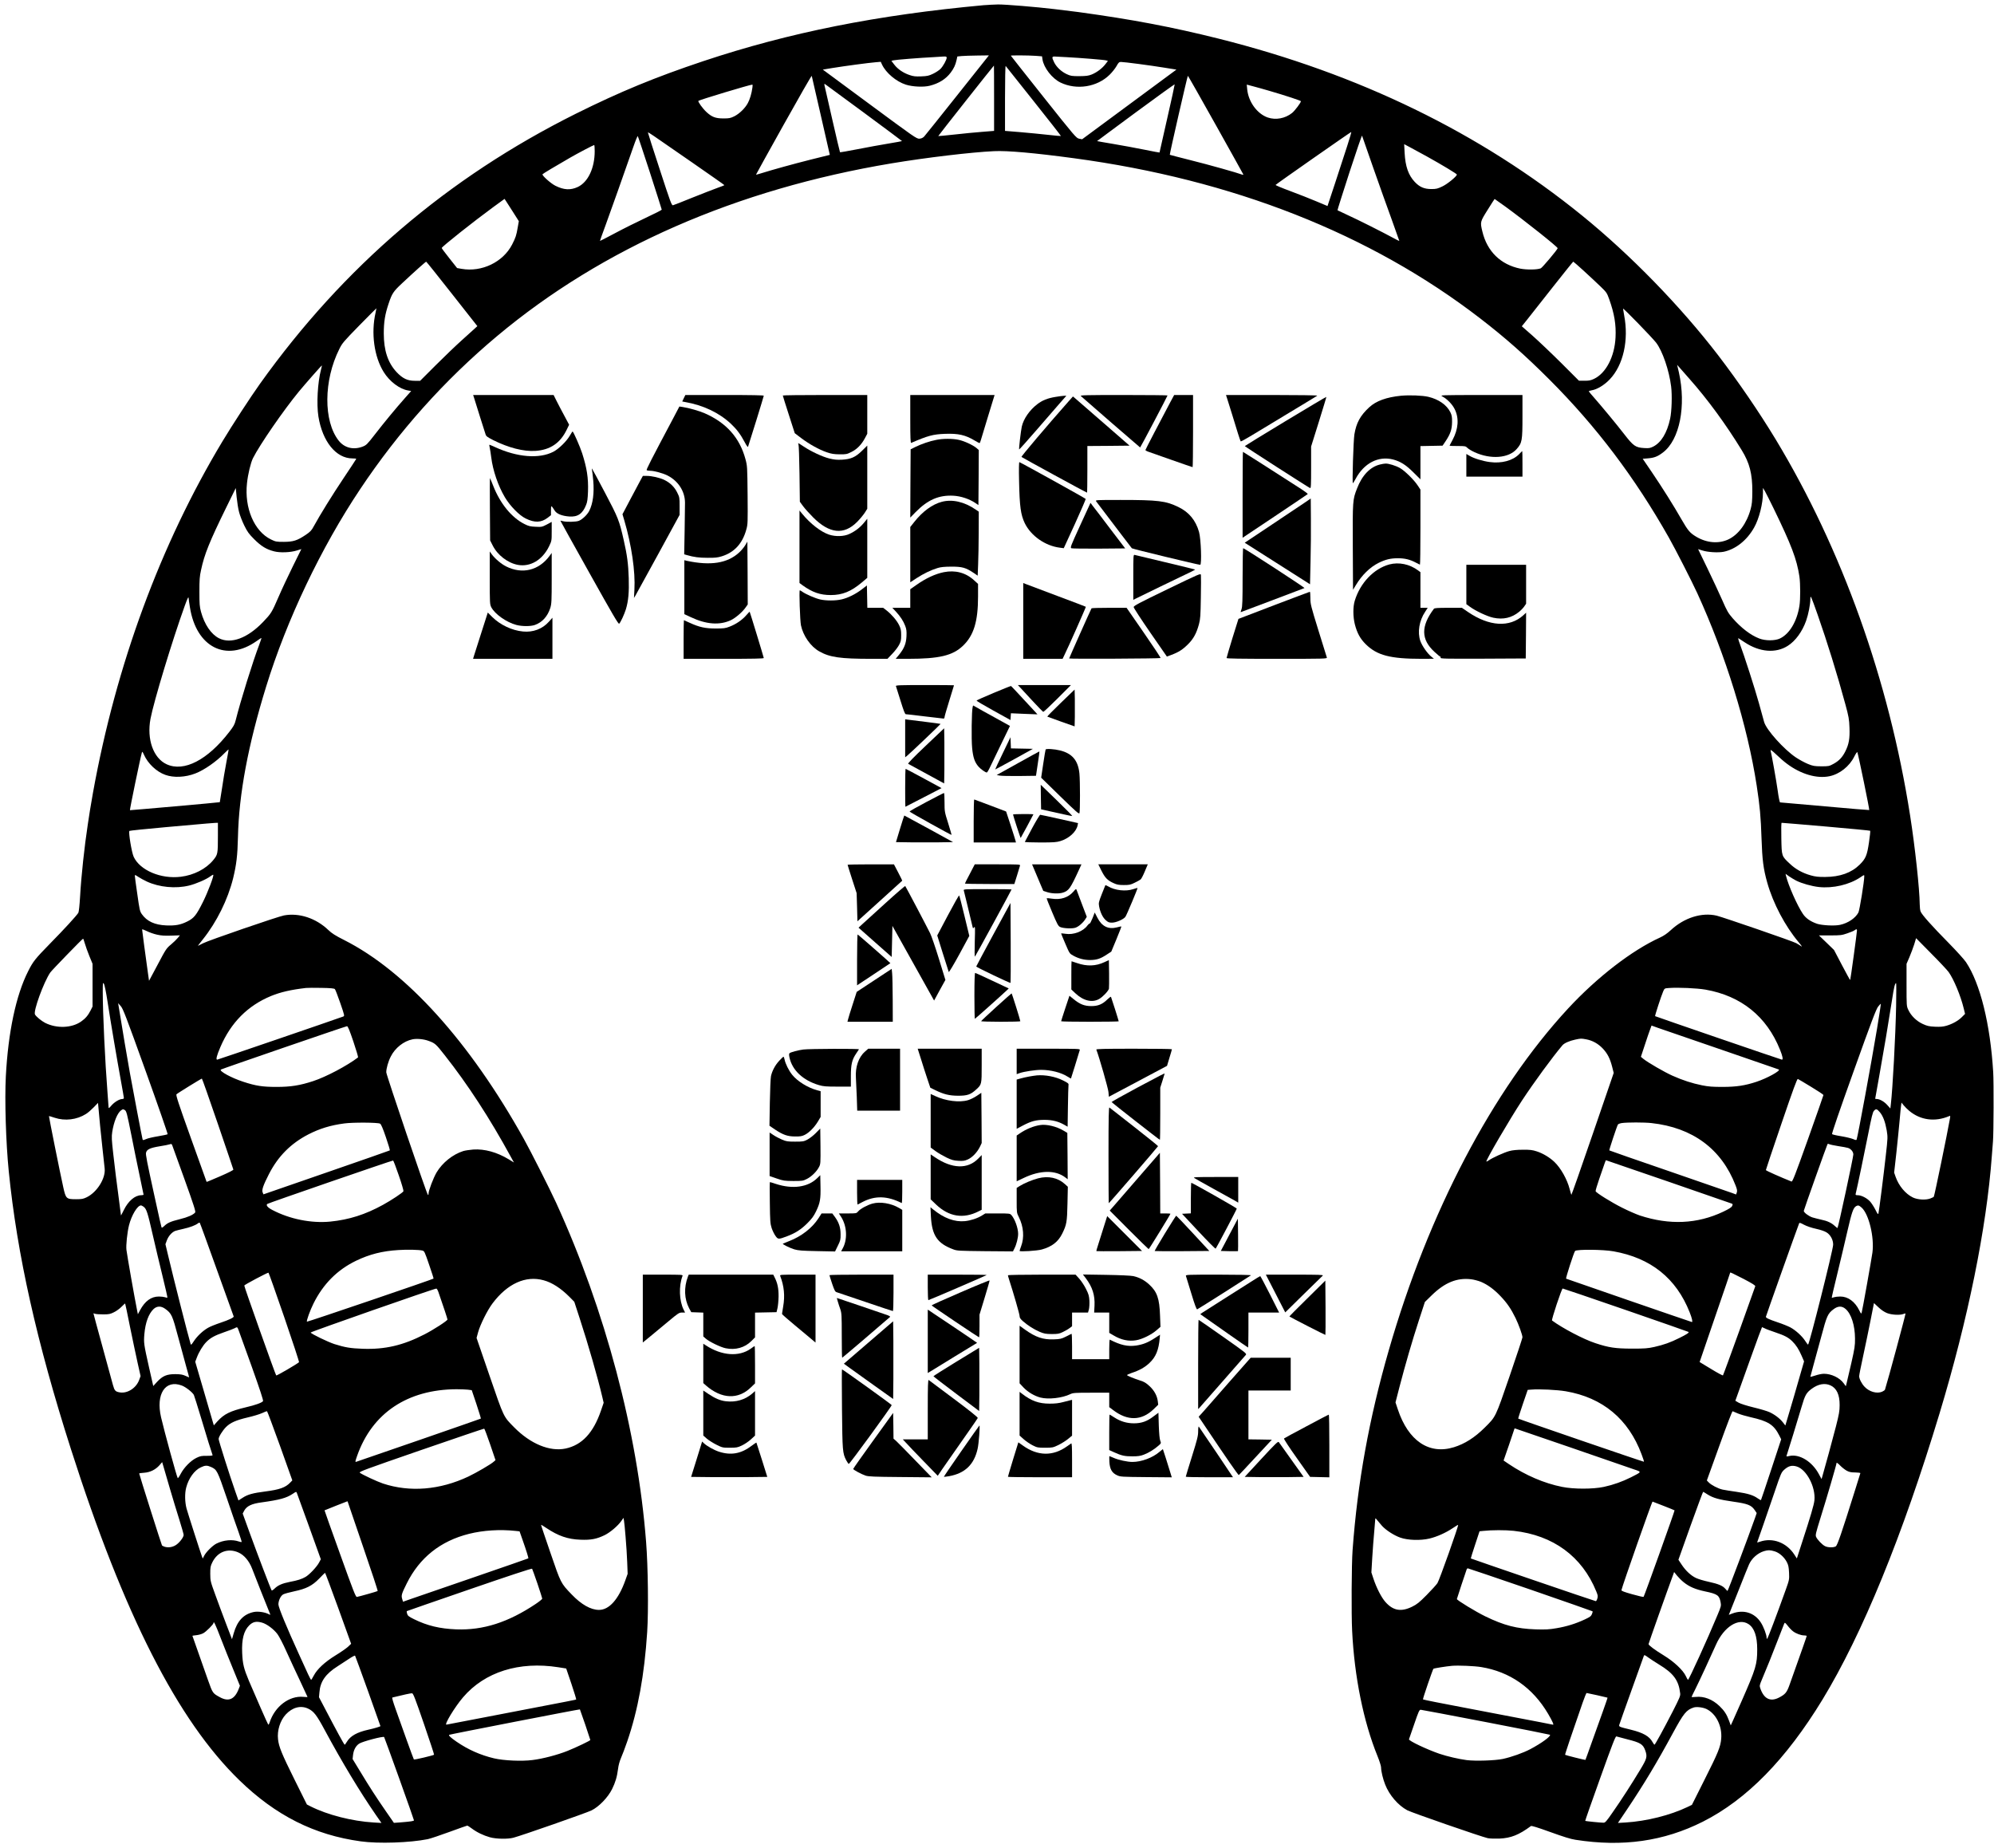 <?xml version="1.0" standalone="no"?>
<!DOCTYPE svg PUBLIC "-//W3C//DTD SVG 20010904//EN"
 "http://www.w3.org/TR/2001/REC-SVG-20010904/DTD/svg10.dtd">
<svg version="1.0" xmlns="http://www.w3.org/2000/svg"
 width="2736pt" height="2536pt" viewBox="0 0 2736 2536"
 preserveAspectRatio="xMidYMid meet">
<g transform="translate(0,2536) scale(0.1,-0.1)"
fill="#000000" stroke="none">
<path d="M13500 25289 c-1463 -134 -2671 -375 -3850 -768 -661 -221 -1141
-419 -1750 -722 -1755 -876 -3186 -2099 -4332 -3704 -132 -185 -382 -569 -515
-790 -852 -1417 -1460 -3067 -1777 -4821 -14 -76 -32 -184 -41 -239 -8 -55
-22 -143 -30 -195 -47 -308 -90 -707 -106 -990 -7 -122 -17 -213 -24 -225 -24
-39 -192 -223 -386 -420 -210 -215 -235 -247 -303 -382 -167 -330 -274 -836
-306 -1443 -17 -324 1 -909 40 -1300 114 -1139 384 -2347 852 -3810 726 -2272
1465 -3725 2312 -4547 499 -485 1030 -752 1666 -839 244 -34 674 -19 919 30
37 8 171 53 299 100 129 47 238 86 243 86 6 0 33 -18 62 -39 70 -53 160 -96
249 -121 86 -24 246 -27 323 -6 115 30 1006 342 1070 374 103 50 226 178 283
292 46 94 68 166 83 282 5 46 22 105 39 144 17 37 55 139 86 228 148 431 236
915 274 1501 19 299 12 895 -15 1240 -117 1508 -560 3177 -1236 4655 -81 177
-347 704 -440 870 -745 1337 -1617 2302 -2468 2732 -121 61 -168 91 -216 137
-169 162 -401 239 -609 200 -82 -15 -1036 -343 -1110 -382 -34 -18 -65 -33
-69 -35 -4 -2 25 38 66 88 191 239 343 546 416 840 45 186 60 310 66 565 13
589 139 1262 387 2065 282 915 753 1905 1291 2710 530 794 1156 1494 1877
2098 1446 1211 3283 2015 5415 2371 469 78 1094 153 1405 167 181 9 553 -24
1095 -97 2179 -293 4064 -1035 5570 -2194 348 -268 621 -509 956 -844 646
-647 1170 -1341 1637 -2166 89 -157 317 -603 391 -765 389 -849 689 -1819 815
-2640 43 -279 57 -434 66 -720 10 -299 25 -420 79 -612 81 -286 245 -596 431
-817 42 -50 53 -68 34 -54 -16 11 -46 30 -68 42 -45 26 -1002 355 -1091 377
-205 48 -446 -28 -630 -199 -50 -46 -97 -78 -147 -101 -387 -176 -864 -545
-1261 -973 -1037 -1121 -1917 -2798 -2462 -4693 -270 -937 -428 -1812 -496
-2740 -14 -188 -18 -878 -6 -1110 31 -628 156 -1245 348 -1716 27 -67 49 -136
49 -155 0 -52 26 -160 56 -235 57 -146 178 -286 303 -353 62 -33 1017 -364
1104 -383 28 -6 100 -8 161 -6 159 7 268 51 432 172 8 7 94 -20 266 -82 177
-64 281 -97 344 -106 649 -102 1214 -21 1749 248 602 304 1141 854 1642 1676
547 899 1097 2244 1607 3930 389 1288 643 2535 716 3525 6 83 13 175 16 205 9
106 12 807 3 950 -40 658 -178 1216 -373 1508 -25 37 -130 153 -233 258 -233
236 -374 394 -390 437 -7 17 -12 61 -12 97 -2 211 -64 787 -132 1220 -290
1853 -934 3654 -1845 5162 -227 375 -512 792 -790 1155 -519 675 -1199 1374
-1864 1914 -1401 1137 -3063 1946 -4989 2429 -644 161 -1182 263 -1926 365
-34 4 -139 17 -325 40 -249 30 -676 65 -775 64 -55 -1 -143 -6 -195 -10z
m-362 -1231 c-237 -299 -443 -555 -457 -571 -19 -19 -38 -28 -66 -30 -38 -2
-68 19 -682 473 l-643 475 133 22 c172 28 503 72 592 79 l70 6 18 -39 c53
-113 194 -232 325 -274 93 -30 247 -37 331 -15 125 32 219 91 286 180 44 59
64 102 80 171 l11 50 60 6 c32 3 130 6 216 7 l157 2 -431 -542z m1070 536 l90
-7 6 -42 c18 -115 132 -262 248 -318 221 -106 501 -62 673 107 34 33 77 87 95
119 27 49 36 57 61 57 43 0 402 -47 592 -78 l169 -27 -647 -478 -647 -478 -41
8 c-39 8 -55 26 -489 572 -246 310 -448 565 -448 567 0 6 239 5 338 -2z
m-1218 -24 c0 -30 -49 -118 -85 -155 -21 -21 -68 -51 -104 -68 -56 -27 -80
-32 -161 -35 -78 -3 -106 0 -159 18 -87 29 -164 82 -211 144 l-39 51 27 7 c31
8 367 35 552 44 69 4 126 7 127 8 1 0 13 1 27 1 17 0 26 -6 26 -15z m1640 6
c192 -10 524 -37 549 -45 l23 -7 -34 -44 c-44 -58 -119 -114 -188 -142 -45
-18 -76 -22 -170 -23 -104 0 -120 3 -172 27 -74 34 -141 97 -173 161 -35 72
-34 84 13 81 20 -1 89 -5 152 -8z m-990 -564 l0 -448 -162 -13 c-90 -7 -262
-23 -382 -37 -121 -13 -221 -23 -222 -21 -3 2 758 965 764 967 1 0 2 -202 2
-448z m544 -41 c207 -260 375 -475 373 -477 -2 -2 -82 5 -178 16 -96 11 -267
27 -381 37 l-208 17 0 450 c0 260 4 446 9 441 5 -6 178 -223 385 -484z m-2920
-201 l122 -535 -266 -66 c-241 -61 -510 -135 -680 -188 -35 -11 -65 -19 -67
-18 -1 2 170 310 380 686 210 376 383 678 385 670 2 -8 58 -255 126 -549z
m5416 -121 c206 -369 377 -675 379 -681 2 -7 -3 -9 -15 -4 -65 25 -462 137
-704 197 -157 40 -287 73 -289 75 -5 5 242 1084 248 1084 3 0 175 -302 381
-671z m-4821 161 c286 -211 519 -385 518 -386 -2 -2 -86 -17 -187 -34 -102
-17 -292 -51 -422 -77 -131 -26 -240 -44 -242 -42 -3 3 -50 205 -106 449 -56
245 -104 456 -107 469 -5 19 -3 22 10 15 8 -5 249 -182 536 -394z m4156 -78
c-58 -254 -105 -463 -105 -465 0 -2 -93 16 -207 39 -115 23 -307 59 -428 79
-121 20 -221 38 -222 39 0 0 238 178 530 393 293 216 533 389 535 385 1 -5
-45 -216 -103 -470z m-5691 426 c-11 -82 -35 -161 -62 -211 -38 -72 -117 -148
-187 -183 -53 -26 -71 -29 -150 -29 -108 0 -159 20 -234 90 -51 48 -118 141
-108 151 13 13 701 221 740 223 4 1 5 -18 1 -41z m7091 -44 c230 -67 435 -135
435 -143 0 -20 -82 -129 -121 -161 -95 -76 -224 -100 -335 -62 -145 51 -265
216 -281 388 l-6 63 94 -25 c52 -13 148 -41 214 -60z m-7917 -984 c242 -168
441 -307 441 -310 1 -3 -43 -20 -97 -39 -53 -19 -207 -79 -342 -133 -135 -55
-254 -102 -265 -104 -19 -5 -33 33 -183 493 -90 274 -163 502 -162 506 0 4 37
-18 83 -50 46 -32 282 -195 525 -363z m8986 223 c-35 -109 -110 -338 -166
-509 l-103 -311 -150 63 c-82 35 -243 98 -358 141 -114 42 -206 81 -205 85 3
9 1028 725 1039 727 4 1 -22 -88 -57 -196z m356 -288 c81 -231 195 -551 254
-712 58 -161 106 -295 106 -298 0 -3 -42 17 -92 45 -136 74 -473 244 -623 312
-71 33 -131 61 -133 63 -2 2 72 236 164 520 93 284 170 511 173 503 2 -7 70
-202 151 -433z m-9921 -76 c88 -273 161 -501 161 -506 0 -5 -98 -55 -218 -111
-119 -56 -310 -151 -422 -211 -113 -60 -206 -108 -207 -107 -2 1 33 101 78
221 72 197 241 674 380 1072 29 84 56 149 60 145 4 -4 79 -230 168 -503z
m10660 224 c207 -115 411 -238 411 -248 0 -24 -129 -130 -199 -163 -64 -31
-84 -36 -150 -36 -99 0 -162 27 -229 98 -87 93 -129 211 -139 400 l-6 118 99
-53 c54 -29 150 -81 213 -116z m-11419 72 c0 -232 -92 -425 -233 -491 -100
-46 -190 -41 -306 17 -63 31 -187 142 -177 158 5 8 176 111 385 231 95 55 314
170 324 170 4 0 7 -38 7 -85z m-1117 -840 l76 -120 -15 -85 c-19 -111 -28
-139 -77 -235 -125 -242 -416 -382 -693 -334 l-62 11 -106 134 c-58 73 -106
137 -105 141 1 18 444 369 708 562 l154 112 22 -33 c12 -18 56 -87 98 -153z
m13613 80 c255 -186 722 -556 717 -571 -7 -25 -212 -268 -232 -276 -52 -20
-193 -21 -281 -4 -269 55 -455 236 -520 509 -32 132 -31 133 73 299 50 81 93
147 95 148 1 0 68 -47 148 -105z m-14454 -1198 l348 -442 -38 -35 c-21 -19
-101 -91 -177 -160 -77 -69 -237 -222 -355 -340 l-215 -215 -75 0 c-100 0
-166 32 -249 120 -119 128 -175 297 -175 530 0 158 17 263 66 408 47 141 64
167 186 281 174 163 323 296 330 295 4 0 163 -199 354 -442z m15532 314 c77
-71 180 -166 227 -212 83 -80 88 -88 119 -174 71 -199 96 -349 87 -525 -13
-264 -131 -491 -296 -569 -45 -21 -70 -26 -131 -25 l-75 0 -245 245 c-135 134
-312 302 -392 373 l-147 129 73 91 c39 50 197 250 350 444 152 193 280 352
283 352 3 0 69 -58 147 -129z m-16580 -568 c-65 -281 -21 -607 111 -818 81
-130 217 -233 335 -253 l42 -7 -84 -95 c-127 -143 -288 -338 -414 -501 -107
-138 -117 -147 -170 -168 -125 -47 -247 -17 -326 82 -212 268 -208 828 8 1258
39 80 60 104 274 323 128 130 233 236 235 236 1 0 -4 -26 -11 -57z m17570
-415 c87 -113 179 -381 206 -602 15 -119 8 -342 -14 -442 -42 -194 -122 -325
-230 -381 -44 -22 -59 -25 -125 -21 -120 7 -149 28 -276 192 -110 142 -300
371 -418 506 -37 41 -67 78 -67 81 0 4 17 9 38 13 76 12 175 72 250 151 186
195 263 539 197 880 -8 44 -15 85 -15 90 1 14 400 -397 454 -467z m-18319
-368 c-47 -178 -63 -474 -36 -645 56 -345 243 -575 467 -575 31 0 54 -3 52 -7
-1 -5 -80 -123 -173 -263 -158 -236 -321 -500 -410 -662 -31 -58 -48 -75 -110
-117 -118 -79 -170 -95 -300 -96 -104 0 -113 2 -177 33 -230 112 -366 432
-329 771 13 125 51 281 82 344 93 185 420 659 630 914 85 103 312 361 316 359
1 -1 -4 -26 -12 -56z m18777 -129 c246 -277 500 -624 716 -977 109 -177 147
-327 146 -569 -1 -132 -5 -174 -23 -240 -53 -196 -168 -352 -307 -417 -133
-62 -296 -48 -439 37 -87 52 -114 84 -201 235 -109 191 -262 435 -408 650
l-126 185 73 6 c85 7 132 25 204 80 230 173 322 639 219 1101 l-24 102 32 -36
c17 -19 79 -90 138 -157z m-19902 -1826 c11 -44 43 -127 71 -184 44 -89 63
-116 137 -190 95 -95 166 -139 272 -166 82 -22 228 -16 315 12 l60 19 -116
-235 c-64 -130 -154 -321 -199 -426 -90 -208 -100 -224 -209 -338 -214 -224
-441 -308 -606 -225 -108 55 -199 188 -247 363 -19 70 -22 105 -22 275 0 165
3 211 23 300 45 213 116 389 344 854 l132 269 12 -124 c7 -68 21 -160 33 -204z
m21056 49 c244 -502 318 -696 354 -934 14 -97 15 -315 0 -405 -34 -212 -135
-382 -265 -445 -68 -34 -202 -34 -286 -1 -118 45 -247 144 -364 277 -63 73
-78 99 -144 250 -41 93 -132 288 -202 433 -71 145 -129 265 -129 266 0 1 26
-7 58 -18 71 -24 218 -33 293 -18 166 35 319 157 418 333 68 120 121 330 121
478 l0 65 27 -45 c14 -25 68 -131 119 -236z m-21730 -1357 c87 -549 498 -757
914 -464 35 25 66 45 67 43 2 -2 -12 -43 -30 -92 -88 -230 -259 -780 -323
-1037 -14 -57 -29 -84 -88 -160 -297 -385 -621 -553 -859 -444 -183 84 -275
343 -222 624 46 242 299 1076 471 1553 37 102 50 127 52 105 1 -17 9 -74 18
-128z m22334 -101 c129 -368 269 -817 381 -1231 46 -170 52 -204 56 -320 6
-150 -8 -228 -57 -325 -41 -82 -87 -130 -162 -171 -61 -33 -67 -34 -168 -34
-93 1 -114 4 -182 32 -42 17 -117 57 -165 89 -165 110 -407 380 -437 487 -8
29 -40 144 -71 257 -54 195 -202 656 -265 823 -16 42 -23 74 -17 70 7 -5 46
-30 87 -57 204 -135 425 -153 590 -48 106 67 199 195 252 344 31 88 58 224 58
297 1 64 6 52 100 -213z m-422 -2045 c190 -143 410 -208 584 -172 140 29 274
135 341 270 20 40 39 67 42 60 17 -49 169 -788 163 -794 -2 -2 -275 21 -608
51 -333 29 -610 54 -615 54 -6 0 -21 72 -33 163 -19 136 -81 482 -98 552 -3
13 25 -8 76 -56 44 -43 111 -101 148 -128z m-21413 14 c-19 -99 -46 -261 -60
-360 -15 -99 -28 -181 -29 -182 -3 -4 -1230 -112 -1233 -110 -5 6 144 727 164
792 5 16 10 10 28 -30 54 -122 172 -234 293 -277 115 -42 275 -34 412 19 124
48 287 162 399 277 30 30 56 54 57 53 2 -2 -12 -84 -31 -182z m-115 -1004 c0
-248 -2 -257 -65 -334 -99 -120 -265 -205 -442 -227 -274 -35 -563 88 -649
274 -28 62 -74 341 -58 355 5 4 227 27 494 51 267 23 521 46 565 50 44 4 97 8
118 9 l37 1 0 -179z m22065 128 c330 -29 603 -55 606 -58 4 -3 -4 -74 -16
-157 -26 -180 -45 -226 -129 -309 -113 -111 -269 -167 -471 -168 -96 -1 -136
4 -200 22 -111 31 -209 85 -287 160 -113 106 -111 100 -116 348 -3 119 -1 213
4 213 5 1 279 -23 609 -51z m-410 -742 c81 -40 209 -76 311 -88 195 -21 419
31 572 134 52 35 52 36 52 12 0 -69 -64 -463 -80 -495 -40 -77 -141 -146 -251
-170 -75 -17 -248 -8 -318 15 -89 31 -153 75 -193 135 -78 115 -199 389 -232
523 l-6 27 47 -34 c27 -18 71 -45 98 -59z m-22630 -13 c171 -79 395 -100 579
-55 95 23 238 85 293 127 19 14 37 24 39 21 12 -12 -72 -234 -141 -373 -91
-182 -123 -222 -215 -268 -93 -46 -161 -59 -289 -54 -159 7 -265 56 -335 155
-27 38 -32 61 -62 275 -19 128 -34 241 -34 251 0 15 7 13 46 -14 25 -17 79
-46 119 -65z m141 -729 c56 -13 107 -16 194 -13 l119 4 -29 -35 c-16 -20 -58
-61 -94 -91 -63 -52 -71 -65 -183 -277 l-118 -221 -17 121 c-31 219 -78 573
-78 583 0 6 29 -4 65 -22 35 -18 99 -40 141 -49z m23324 58 c0 -28 -89 -676
-93 -680 -3 -2 -53 90 -113 204 l-109 208 -103 100 -104 100 154 0 c141 0 159
2 234 28 45 15 90 34 100 42 25 19 34 19 34 -2z m1257 -570 c72 -101 166 -327
208 -501 l18 -74 -43 -43 c-50 -51 -131 -96 -214 -120 -45 -13 -84 -16 -156
-13 -82 4 -107 10 -168 38 -85 39 -160 112 -197 192 -25 52 -25 56 -25 343 l0
290 39 90 c21 50 51 129 66 176 l26 86 206 -209 c114 -114 221 -229 240 -255z
m-25573 392 c10 -36 38 -114 62 -173 l44 -107 0 -293 0 -293 -26 -52 c-35 -69
-71 -112 -130 -153 -128 -91 -336 -99 -495 -19 -52 27 -123 86 -139 115 -25
47 119 441 209 575 21 31 442 465 451 465 3 0 14 -29 24 -65z m312 -802 c43
-280 130 -793 184 -1088 22 -121 40 -225 40 -232 0 -7 -10 -13 -22 -13 -39 0
-107 -41 -148 -88 -31 -37 -40 -43 -40 -27 0 11 -7 103 -15 205 -33 417 -65
1091 -65 1380 0 124 1 133 15 112 10 -13 30 -112 51 -249z m24541 -60 c-8
-406 -47 -1133 -73 -1351 l-6 -52 -41 46 c-42 48 -104 83 -144 84 -13 0 -23 2
-23 5 0 3 25 141 55 308 61 339 129 744 175 1041 28 184 41 236 57 236 3 0 3
-143 0 -317z m-21422 235 c7 -7 40 -93 74 -191 61 -177 61 -178 38 -186 -134
-49 -1717 -591 -1727 -591 -20 0 -7 54 44 173 144 336 376 569 696 701 130 53
272 86 480 110 19 2 113 3 209 1 129 -2 177 -7 186 -17z m18806 -7 c490 -86
840 -368 1023 -825 36 -89 45 -136 26 -136 -11 0 -1732 591 -1740 597 -5 4 83
276 111 340 18 41 19 42 76 46 128 10 389 -2 504 -22z m-21401 -1121 c169
-470 304 -859 300 -863 -4 -4 -63 -17 -130 -28 -68 -11 -143 -28 -166 -39 -40
-17 -44 -17 -48 -2 -8 27 -131 674 -175 917 -31 172 -108 625 -155 920 l-5 30
36 -40 c31 -35 71 -138 343 -895z m23755 584 c-79 -475 -262 -1469 -280 -1521
-3 -9 -16 -7 -47 7 -24 10 -96 28 -162 39 -65 10 -123 24 -128 29 -6 6 98 311
295 860 244 682 311 859 338 891 18 23 34 39 36 37 2 -2 -21 -156 -52 -342z
m-2130 -289 c429 -148 781 -269 783 -270 25 -18 -165 -122 -308 -169 -158 -52
-272 -69 -460 -70 -142 0 -196 4 -286 22 -135 27 -265 69 -406 132 -110 49
-336 180 -398 230 l-35 29 54 163 c29 90 62 186 73 214 l19 52 92 -33 c51 -18
443 -153 872 -300z m-18776 113 c39 -116 68 -214 64 -217 -152 -116 -441 -268
-615 -325 -183 -60 -309 -80 -503 -80 -192 0 -284 14 -455 70 -163 53 -333
145 -310 168 9 8 1714 595 1731 595 12 1 34 -52 88 -211z m1025 12 c94 -33
105 -42 225 -195 317 -401 621 -868 910 -1398 l43 -78 -74 45 c-159 96 -328
143 -483 133 -49 -4 -112 -13 -138 -21 -145 -46 -286 -159 -367 -294 -44 -76
-110 -248 -110 -291 0 -16 -4 -21 -9 -15 -19 18 -571 1646 -571 1681 0 52 27
148 62 216 59 118 178 212 298 236 57 12 149 4 214 -19z m15891 19 c85 -16
162 -58 226 -125 66 -70 101 -139 130 -253 l21 -83 -288 -839 c-158 -461 -290
-836 -293 -834 -2 3 -13 38 -23 78 -34 133 -121 289 -210 374 -64 61 -157 117
-240 144 -61 20 -92 24 -193 23 -81 0 -141 -6 -185 -18 -71 -19 -232 -92 -281
-127 -16 -11 -32 -19 -34 -17 -12 12 313 569 489 838 164 249 414 591 555 758
25 29 95 60 174 77 79 17 82 17 152 4z m-18777 -1156 c116 -340 213 -624 214
-631 2 -8 -66 -42 -181 -92 -102 -44 -185 -79 -186 -77 -1 1 -97 269 -214 596
-176 491 -210 596 -199 606 16 16 339 215 348 215 4 0 102 -278 218 -617z
m21863 504 c93 -56 168 -106 169 -112 0 -5 -95 -276 -211 -602 -182 -510 -214
-591 -228 -585 -143 57 -351 149 -351 157 0 6 95 290 212 632 164 481 216 622
227 618 8 -3 90 -52 182 -108z m-23477 -537 c9 -88 52 -499 62 -582 16 -134
-103 -326 -246 -396 -48 -23 -67 -27 -147 -27 -133 0 -140 7 -175 166 -43 191
-199 971 -196 974 2 2 37 -8 78 -22 141 -47 304 -28 430 52 25 15 72 56 105
90 l60 62 11 -121 c6 -67 15 -155 18 -196z m24824 207 c154 -128 353 -154 546
-72 17 8 18 5 12 -31 -36 -206 -212 -1060 -222 -1075 -2 -4 -24 -15 -48 -24
-63 -24 -175 -17 -239 14 -101 49 -194 160 -237 284 l-20 57 30 267 c16 148
36 349 45 448 8 99 18 195 21 213 l5 33 30 -38 c17 -21 52 -55 77 -76z
m-24488 13 c25 -14 31 -36 95 -357 30 -156 80 -398 110 -540 30 -141 55 -260
55 -265 0 -4 -15 -8 -32 -8 -87 -1 -179 -80 -239 -204 -22 -44 -39 -77 -39
-73 0 4 -15 123 -34 264 -38 288 -36 273 -72 581 -22 195 -24 233 -14 300 22
140 71 261 122 297 27 18 24 18 48 5z m24083 -30 c44 -52 74 -131 95 -250 15
-94 15 -101 -12 -340 -29 -263 -92 -760 -101 -798 -5 -20 -11 -13 -40 45 -19
38 -51 88 -71 112 -42 49 -122 91 -173 91 -29 0 -33 3 -28 23 20 79 126 588
173 827 44 224 60 290 77 308 28 31 40 28 80 -18z m-20578 -158 c14 -7 38 -63
80 -186 33 -96 57 -177 54 -181 -4 -3 -395 -140 -870 -304 l-864 -299 -11 27
c-15 32 9 100 87 252 125 244 300 419 539 543 156 80 305 126 495 151 116 16
460 14 490 -3z m17445 8 c565 -62 961 -355 1154 -855 22 -57 25 -75 17 -98
l-10 -27 -53 20 c-29 10 -419 145 -867 300 -448 154 -817 282 -819 285 -5 5
104 333 118 355 4 7 28 16 52 20 74 11 308 11 408 0z m-20129 -769 c127 -353
157 -447 147 -458 -26 -32 -103 -66 -211 -92 -127 -32 -168 -50 -214 -94 -24
-23 -34 -27 -37 -16 -6 17 -28 115 -100 444 -100 457 -119 553 -112 579 11 45
57 66 185 87 65 10 129 23 142 28 20 7 25 5 32 -13 5 -11 80 -221 168 -465z
m22691 453 c57 -8 118 -20 135 -25 41 -13 73 -53 73 -90 0 -38 -206 -996 -217
-1008 -2 -3 -18 9 -36 26 -45 43 -104 71 -189 88 -40 9 -95 23 -121 31 -51 17
-117 67 -117 89 0 12 316 900 326 917 3 4 14 4 24 -2 10 -5 65 -17 122 -26z
m-19750 -402 c39 -111 67 -209 64 -217 -6 -18 -166 -124 -281 -187 -244 -134
-465 -204 -724 -230 -261 -25 -554 34 -793 159 -64 33 -91 65 -71 83 11 11
1716 599 1727 596 5 -1 40 -93 78 -204z m17421 -86 c468 -162 860 -297 869
-301 14 -6 15 -11 5 -33 -9 -19 -41 -39 -122 -78 -356 -169 -737 -186 -1145
-52 -52 18 -162 66 -245 108 -145 73 -353 202 -361 225 -3 6 20 83 50 170 82
239 88 255 92 255 2 0 388 -132 857 -294z m-20921 -345 c39 -31 54 -78 123
-381 36 -157 97 -415 136 -573 39 -159 69 -290 66 -293 -2 -2 -16 0 -31 6 -15
5 -53 10 -85 10 -106 0 -191 -61 -259 -187 l-30 -56 -11 54 c-36 180 -133 730
-146 829 -8 61 11 240 35 337 35 139 116 273 164 273 8 0 24 -9 38 -19z
m23571 -10 c100 -89 177 -407 149 -618 -13 -94 -138 -795 -148 -827 -5 -16
-12 -9 -32 33 -60 122 -155 191 -261 191 -33 0 -72 -5 -87 -10 -15 -6 -28 -9
-30 -7 -2 2 32 150 76 328 43 178 106 442 139 587 59 257 80 319 119 342 27
15 39 12 75 -19z m-22568 -851 c125 -349 229 -638 231 -642 9 -14 -61 -48
-181 -88 -66 -22 -143 -53 -170 -69 -72 -41 -148 -113 -194 -182 -31 -48 -40
-57 -45 -42 -37 123 -234 899 -310 1220 l-36 151 20 54 c22 58 68 110 113 128
16 5 68 19 115 29 89 20 161 47 197 74 11 9 23 13 26 9 4 -4 109 -293 234
-642z m21944 559 c63 -14 119 -33 145 -50 53 -33 91 -104 89 -169 -1 -71 -328
-1370 -344 -1370 -4 0 -21 22 -39 50 -42 66 -132 148 -205 187 -33 17 -109 48
-170 68 -125 42 -165 61 -165 77 0 8 417 1181 457 1284 3 9 21 4 66 -21 38
-20 102 -42 166 -56z m-19124 -298 c28 -7 32 -16 93 -194 36 -103 63 -189 61
-191 -15 -12 -1732 -597 -1737 -591 -10 9 43 156 90 250 133 267 326 461 582
585 184 89 362 135 586 148 118 8 280 4 325 -7z m16345 -11 c512 -91 860 -370
1044 -836 33 -83 44 -134 31 -134 -8 0 -1716 590 -1726 595 -8 6 107 363 123
380 22 24 386 21 528 -5z m-18239 -905 c115 -335 206 -612 202 -616 -26 -25
-307 -189 -313 -182 -12 14 -442 1223 -438 1234 4 12 319 179 332 176 4 -2
102 -277 217 -612z m20021 528 c126 -66 167 -92 162 -103 -3 -8 -102 -285
-220 -615 -119 -330 -219 -603 -223 -607 -3 -4 -77 35 -163 88 l-157 95 105
307 c273 796 314 915 314 919 0 8 24 -3 182 -84z m-16463 -20 c116 -31 237
-110 354 -227 l67 -68 74 -227 c115 -351 249 -817 311 -1082 l18 -77 -37 -108
c-105 -306 -261 -472 -486 -520 -216 -45 -480 63 -705 291 -149 151 -138 128
-337 706 l-179 521 21 77 c29 105 127 303 199 398 204 271 455 384 700 316z
m12863 -22 c91 -39 178 -102 268 -197 88 -92 144 -174 205 -299 44 -91 95
-232 95 -265 0 -10 -79 -249 -176 -532 -198 -575 -187 -553 -343 -708 -137
-136 -273 -222 -422 -268 -341 -105 -626 88 -769 519 l-32 96 55 214 c78 299
172 625 267 916 l81 248 94 92 c178 174 346 243 539 220 38 -4 100 -21 138
-36z m-14307 -138 c70 -201 125 -368 125 -378 0 -17 -190 -140 -315 -204 -293
-151 -541 -209 -847 -198 -168 6 -242 18 -388 64 -90 29 -322 141 -327 159 -3
9 1690 602 1724 603 6 1 19 -20 28 -46z m16293 -248 c471 -163 858 -298 861
-301 10 -10 -27 -34 -124 -82 -126 -63 -214 -94 -346 -124 -91 -20 -130 -23
-309 -23 -226 1 -316 14 -502 76 -161 53 -448 204 -592 310 -11 8 132 439 146
439 6 0 396 -133 866 -295z m-20524 -231 c36 -175 83 -399 105 -497 l40 -179
-20 -54 c-41 -110 -158 -185 -261 -170 -64 10 -76 22 -98 101 -10 39 -59 216
-108 395 -49 179 -106 385 -125 457 l-35 133 26 -8 c15 -4 65 -7 112 -7 73 0
93 4 143 29 32 15 79 49 105 76 26 26 48 46 49 45 2 -1 32 -145 67 -321z
m24110 188 c63 -24 174 -30 222 -12 15 6 28 9 30 7 5 -4 -239 -910 -282 -1045
-2 -7 -21 -20 -41 -29 -71 -29 -175 0 -239 69 -40 42 -74 109 -74 145 0 15 25
141 55 278 30 138 75 357 101 487 l47 238 62 -58 c40 -38 81 -65 119 -80z
m-23627 59 c87 -63 98 -86 178 -388 41 -153 92 -340 113 -415 22 -76 38 -138
37 -138 -1 0 -24 10 -51 22 -39 18 -68 22 -139 23 -117 0 -173 -24 -249 -105
l-53 -58 -57 251 c-73 325 -75 343 -65 461 14 159 58 279 126 344 46 43 103
45 160 3z m23057 -2 c78 -68 128 -224 129 -404 1 -99 -4 -132 -51 -340 -29
-126 -58 -249 -64 -273 l-11 -43 -29 40 c-56 77 -169 131 -272 131 -28 0 -81
-11 -118 -24 -38 -12 -68 -20 -68 -18 0 3 18 69 39 146 22 78 72 260 111 406
76 286 89 316 169 376 60 46 115 47 165 3z m-22050 -291 c9 -24 90 -250 181
-502 114 -320 161 -463 154 -472 -18 -22 -106 -54 -232 -83 -221 -53 -300 -92
-394 -194 l-49 -55 -11 37 c-6 20 -63 216 -127 436 l-117 400 22 58 c28 75 81
162 127 210 57 59 117 92 244 136 65 22 130 47 145 55 39 21 39 21 57 -26z
m20939 26 c17 -10 83 -34 145 -55 128 -43 180 -70 234 -123 51 -50 89 -108
128 -198 l34 -78 -67 -232 c-36 -128 -94 -326 -128 -440 l-62 -208 -33 43
c-43 55 -116 110 -188 142 -31 14 -129 43 -217 64 -94 23 -178 50 -204 65
l-44 26 28 78 c16 42 97 269 181 505 84 235 155 427 157 427 2 0 18 -7 36 -16z
m-21719 -785 c53 -19 146 -92 166 -129 5 -10 51 -155 101 -322 76 -256 140
-460 156 -504 2 -7 -25 -10 -79 -10 -72 1 -91 -3 -143 -28 -78 -38 -170 -132
-215 -218 -19 -37 -38 -64 -41 -60 -12 12 -184 641 -229 835 -74 319 58 521
284 436z m22622 2 c85 -39 127 -128 126 -271 0 -81 -8 -124 -50 -290 -46 -179
-153 -572 -185 -680 l-13 -45 -35 65 c-93 176 -268 283 -407 252 -36 -9 -43
-8 -38 4 10 26 164 527 207 674 46 158 64 190 139 245 89 65 178 81 256 46z
m-18697 -59 l54 -7 65 -193 c35 -106 62 -195 60 -197 -4 -4 -1676 -583 -1711
-593 -15 -4 -13 7 14 84 207 586 691 909 1364 912 55 0 124 -3 154 -6z m15065
-22 c505 -86 860 -381 1040 -864 21 -54 35 -100 33 -103 -4 -4 -1717 584
-1725 592 -2 2 26 91 63 199 l67 195 52 4 c106 9 353 -3 470 -23z m-17642
-749 l169 -474 -28 -29 c-65 -69 -148 -98 -343 -123 -172 -22 -241 -41 -310
-86 l-58 -37 -46 131 c-75 213 -226 690 -226 712 0 30 53 115 101 164 60 60
137 94 298 132 75 17 163 44 196 59 33 16 64 27 69 26 4 -1 84 -215 178 -475z
m20005 444 c34 -14 112 -37 174 -51 242 -54 318 -103 393 -251 l26 -52 -136
-413 c-75 -227 -138 -416 -141 -420 -2 -4 -22 6 -44 22 -63 45 -135 67 -291
90 -79 11 -165 25 -193 31 -62 14 -154 62 -189 98 l-26 27 172 477 c104 289
176 476 182 473 6 -3 39 -16 73 -31z m-17121 -425 l73 -215 -24 -21 c-39 -36
-239 -152 -348 -204 -392 -185 -803 -218 -1172 -96 -78 26 -282 121 -318 148
-17 13 74 46 840 311 472 163 862 295 867 294 5 -2 42 -100 82 -217z m14838
-46 c424 -147 811 -280 860 -297 104 -35 106 -31 -44 -107 -120 -60 -243 -104
-373 -132 -148 -32 -416 -32 -573 0 -246 49 -502 159 -731 313 l-72 49 75 216
c40 118 74 217 74 220 0 2 3 4 7 4 3 0 353 -120 777 -266z m-19233 -559 c39
-132 97 -325 130 -428 32 -103 59 -197 59 -208 0 -33 -59 -109 -108 -140 -59
-38 -139 -40 -189 -5 -5 4 -313 974 -313 988 0 3 31 8 68 10 84 6 157 43 211
104 l36 42 18 -61 c10 -34 50 -170 88 -302z m23010 244 c34 -18 61 -23 117
-23 43 -1 71 -5 68 -11 -2 -5 -36 -113 -75 -240 -183 -584 -240 -750 -262
-763 -29 -19 -111 -17 -148 3 -40 20 -106 90 -122 127 -11 26 -4 52 59 256 86
274 222 739 222 759 0 8 22 -8 48 -35 27 -28 69 -60 93 -73z m-22445 52 c81
-37 87 -49 214 -421 64 -190 138 -403 164 -474 25 -71 44 -131 42 -134 -3 -2
-19 0 -36 6 -92 33 -214 21 -312 -29 -52 -27 -139 -113 -166 -165 l-20 -39
-10 25 c-20 53 -192 588 -212 660 -24 88 -26 211 -5 289 33 127 113 237 200
277 60 29 87 29 141 5z m21757 7 c135 -41 261 -281 243 -464 -6 -62 -51 -214
-173 -588 l-68 -210 -33 51 c-107 167 -299 239 -473 179 -22 -8 -39 -12 -39
-10 0 3 36 105 80 228 43 122 117 337 164 477 82 242 88 256 127 292 59 53
105 65 172 45z m-20411 -828 l160 -445 -24 -45 c-30 -58 -130 -164 -185 -197
-52 -30 -110 -49 -218 -69 -101 -20 -160 -45 -206 -90 -20 -20 -39 -32 -42
-26 -13 19 -201 514 -297 778 l-100 276 22 42 c35 61 100 93 235 111 253 35
343 60 430 118 46 31 48 32 56 12 5 -11 81 -220 169 -465z m19188 444 c76 -48
157 -71 354 -99 196 -28 245 -47 291 -113 l29 -43 -23 -67 c-94 -266 -366
-988 -377 -1001 -2 -2 -15 10 -29 27 -37 44 -95 68 -231 98 -65 14 -142 37
-171 51 -70 32 -143 100 -198 183 l-45 68 166 466 c92 256 170 466 173 466 3
0 31 -16 61 -36z m-18660 -97 c0 -1 94 -277 209 -612 116 -336 207 -613 203
-616 -7 -6 -247 -74 -285 -81 -16 -3 -48 79 -232 592 -118 327 -213 595 -212
596 10 5 304 122 310 123 4 1 7 0 7 -2z m18060 -61 c79 -31 146 -58 147 -60 5
-4 -416 -1179 -425 -1187 -4 -4 -74 13 -157 36 -108 30 -149 46 -147 56 15 67
419 1218 427 1215 5 -2 75 -29 155 -60z m-14246 -427 c9 -103 19 -258 22 -345
l6 -159 -32 -90 c-93 -260 -221 -405 -361 -405 -112 0 -242 73 -375 212 -151
157 -147 151 -292 573 -72 209 -130 381 -128 382 2 2 34 -17 72 -43 163 -109
295 -155 469 -161 143 -6 223 10 332 63 78 39 181 127 228 194 l30 43 7 -39
c4 -21 14 -123 22 -225z m10380 153 c54 -59 164 -130 249 -160 104 -37 277
-42 401 -13 103 25 223 78 321 144 38 26 70 45 72 43 9 -9 -258 -762 -284
-799 -15 -23 -82 -96 -148 -163 -101 -102 -132 -127 -199 -160 -151 -74 -260
-55 -366 64 -56 63 -123 194 -165 321 l-28 85 12 205 c7 113 19 274 27 356 7
83 14 159 14 170 1 17 6 14 28 -15 15 -19 45 -54 66 -78z m-11892 -68 l57 -6
39 -111 c56 -159 86 -256 81 -260 -2 -2 -341 -120 -754 -262 -412 -142 -798
-275 -857 -295 l-108 -38 -12 40 c-14 47 -8 69 63 211 176 354 463 583 856
681 194 48 420 63 635 40z m13698 1 c541 -60 938 -351 1133 -832 22 -53 24
-67 14 -98 -5 -19 -15 -35 -21 -35 -10 -1 -1706 580 -1715 586 -1 2 25 86 59
188 l61 185 52 5 c116 13 304 13 417 1z m-17501 -296 c80 -34 150 -117 191
-225 24 -67 194 -492 247 -623 5 -10 0 -10 -23 2 -53 27 -146 40 -203 28 -139
-30 -225 -121 -274 -291 l-24 -82 -78 204 c-43 111 -109 291 -148 398 -70 192
-71 196 -72 295 0 90 3 106 28 157 71 145 213 199 356 137z m21080 15 c65 -19
133 -79 169 -149 21 -41 26 -67 30 -145 4 -93 3 -98 -46 -235 -131 -365 -241
-655 -254 -670 -4 -5 -8 0 -8 12 0 42 -41 151 -79 210 -87 135 -237 182 -393
123 l-47 -18 15 37 c9 20 67 167 130 326 63 160 123 309 134 332 38 82 117
152 203 179 56 17 84 17 146 -2z m-16975 -442 c36 -107 66 -200 66 -207 0 -8
-40 -40 -89 -73 -378 -253 -721 -363 -1091 -349 -226 9 -398 50 -580 140 -73
36 -86 47 -94 75 -5 18 -7 34 -5 35 2 2 389 136 859 298 528 182 857 291 861
284 4 -5 36 -97 73 -203z m13625 -83 c465 -161 849 -295 852 -298 4 -3 0 -21
-8 -39 -11 -28 -28 -40 -96 -72 -123 -58 -251 -98 -389 -121 -104 -18 -148
-20 -288 -16 -259 9 -431 53 -689 178 -130 63 -391 222 -391 238 0 5 120 369
135 409 2 6 9 12 16 12 6 0 392 -131 858 -291z m2104 100 c76 -61 159 -97 292
-125 171 -36 196 -53 214 -150 9 -47 7 -56 -49 -189 -130 -313 -386 -875 -399
-875 -3 1 -17 24 -30 53 -37 80 -163 198 -301 282 -126 77 -210 140 -210 156
0 9 261 745 332 936 l19 53 40 -50 c22 -27 63 -68 92 -91z m-18461 -356 l176
-488 -42 -40 c-24 -22 -101 -76 -172 -119 -149 -92 -253 -189 -299 -278 -17
-32 -33 -58 -36 -58 -3 0 -22 35 -42 78 -19 42 -74 162 -122 267 -171 374
-285 650 -285 691 1 55 32 120 68 138 17 9 84 27 149 41 165 35 247 76 343
175 41 43 77 78 80 79 3 0 85 -218 182 -486z m-1045 -198 c65 -19 159 -89 210
-157 22 -29 78 -136 123 -238 46 -102 130 -283 187 -403 56 -121 103 -220 103
-222 0 -2 -26 -1 -58 2 -194 18 -391 -132 -462 -350 -7 -22 -15 -35 -20 -30
-8 9 -179 398 -265 601 -70 168 -85 228 -92 382 -8 186 22 303 96 377 51 51
99 61 178 38z m20395 -20 c79 -52 119 -167 119 -345 0 -206 -17 -263 -211
-705 -48 -110 -102 -231 -120 -270 l-32 -70 -22 61 c-33 90 -67 142 -133 205
-96 92 -213 137 -325 125 -32 -3 -58 -3 -58 -1 0 3 23 51 51 106 53 106 202
427 285 613 109 245 309 371 446 281z m-20963 -193 c46 -119 124 -315 174
-435 l89 -218 -16 -42 c-55 -143 -137 -180 -255 -117 -103 56 -102 54 -167
237 -75 210 -214 605 -214 608 0 1 24 5 54 8 29 3 71 14 93 26 39 19 143 123
143 142 0 35 26 -19 99 -209z m21574 94 c41 -31 108 -56 153 -56 19 0 34 -4
34 -8 0 -7 -74 -218 -236 -672 -37 -104 -58 -129 -148 -175 -115 -58 -202 -15
-251 124 -14 42 -14 44 24 134 69 163 131 317 212 527 44 113 84 215 89 228
10 23 11 22 50 -26 21 -28 54 -62 73 -76z m-19554 -818 c94 -262 171 -479 171
-482 0 -7 -85 -32 -167 -50 -153 -34 -245 -85 -293 -165 -14 -23 -27 -41 -30
-41 -8 0 -114 195 -270 494 l-83 158 6 67 c11 148 84 253 250 358 50 32 123
79 161 105 39 26 74 44 78 40 3 -4 83 -222 177 -484z m17566 460 c24 -18 92
-62 150 -98 198 -120 269 -217 289 -395 4 -35 -8 -63 -98 -240 -128 -249 -246
-465 -255 -465 -3 0 -15 16 -26 36 -43 80 -130 129 -297 170 -168 41 -168 41
-158 72 4 15 80 230 169 477 89 248 163 456 166 463 6 17 11 16 60 -20z
m-14953 -135 l107 -17 71 -209 c39 -116 68 -212 66 -215 -7 -6 23 0 -1211
-237 -302 -58 -558 -107 -568 -109 -39 -9 113 242 226 374 297 349 771 498
1309 413z m12660 3 c394 -64 709 -283 920 -642 60 -102 83 -155 66 -149 -7 2
-251 50 -543 105 -291 56 -609 116 -705 135 -96 19 -255 49 -353 68 -98 19
-180 37 -182 39 -6 5 133 409 143 420 7 7 176 34 257 41 85 7 304 -2 397 -17z
m-14505 -780 c79 -230 142 -421 139 -423 -10 -10 -271 -72 -277 -65 -3 4 -48
124 -99 267 -50 143 -118 332 -150 420 -36 101 -54 161 -46 163 145 36 255 60
270 58 16 -1 43 -71 163 -420z m16099 393 c77 -17 140 -32 141 -33 2 -2 -28
-88 -65 -192 -38 -104 -106 -295 -152 -424 -46 -129 -84 -236 -86 -238 -2 -4
-274 64 -279 70 -4 3 95 297 241 716 25 72 50 132 54 132 4 0 70 -14 146 -31z
m-17689 -183 c78 -37 116 -85 230 -297 236 -438 480 -843 701 -1163 l76 -109
-106 6 c-299 18 -636 105 -866 221 l-51 26 -170 342 c-175 353 -215 450 -226
553 -14 121 29 256 106 340 91 98 204 128 306 81z m19188 -6 c132 -64 217
-235 202 -408 -10 -111 -40 -187 -225 -554 l-177 -353 -60 -29 c-238 -114
-562 -195 -849 -213 l-106 -6 124 184 c234 349 413 647 633 1054 145 267 182
313 283 346 39 13 127 2 175 -21z m-15385 -213 c38 -114 70 -209 70 -212 0 -9
-194 -102 -314 -150 -138 -55 -340 -108 -480 -125 -147 -19 -393 -8 -526 23
-186 44 -358 120 -516 229 -77 53 -111 84 -101 94 6 6 1789 353 1794 349 1 -1
34 -94 73 -208z m12358 34 c479 -92 875 -171 879 -174 18 -19 -115 -116 -270
-198 -99 -52 -257 -108 -377 -134 -104 -22 -373 -31 -495 -16 -111 15 -264 50
-374 87 -172 59 -425 179 -418 199 2 5 34 99 72 208 59 173 70 197 89 197 11
-1 414 -76 894 -169z m-14909 -777 c111 -309 201 -566 201 -571 0 -11 -45 -17
-190 -29 l-85 -6 -106 153 c-135 195 -229 340 -358 554 l-103 169 6 54 c8 71
38 126 84 157 46 30 333 106 343 90 4 -5 97 -263 208 -571z m16847 541 c184
-46 218 -68 249 -154 30 -85 23 -111 -67 -260 -116 -193 -264 -423 -380 -588
-87 -126 -102 -143 -127 -143 -38 0 -245 21 -250 25 -2 2 90 265 205 585 170
475 211 580 223 574 9 -3 75 -21 147 -39z"/>
<path d="M6512 19878 c10 -35 46 -148 79 -253 33 -104 65 -205 71 -223 8 -28
23 -39 107 -82 209 -104 414 -157 576 -147 203 13 342 106 431 291 l33 68 -65
122 c-36 66 -84 158 -107 204 l-41 82 -552 0 -552 0 20 -62z"/>
<path d="M9382 19895 l-21 -44 37 -7 c249 -43 467 -146 630 -298 80 -75 134
-147 189 -251 26 -50 44 -74 47 -65 18 50 216 691 216 700 0 7 -169 10 -538
10 l-538 0 -22 -45z"/>
<path d="M10741 19933 c0 -5 37 -123 82 -262 l82 -255 88 -67 c110 -83 248
-160 352 -195 64 -22 99 -27 175 -28 88 -1 100 1 162 32 77 38 138 100 186
190 l32 60 0 266 0 266 -580 0 c-319 0 -580 -3 -579 -7z"/>
<path d="M12490 19609 c0 -261 3 -330 13 -326 229 99 300 118 462 124 183 7
281 -15 409 -92 32 -19 62 -35 66 -35 4 0 13 19 19 43 6 23 51 171 100 330
l88 287 -578 0 -579 0 0 -331z"/>
<path d="M14830 19926 c42 -39 811 -706 814 -706 5 0 376 705 376 714 0 3
-271 6 -602 6 -512 0 -600 -2 -588 -14z"/>
<path d="M16056 19838 c-138 -260 -338 -643 -339 -652 -1 -6 14 -15 33 -22 19
-7 164 -58 321 -113 158 -56 290 -101 293 -101 3 0 6 223 6 495 l0 495 -129 0
-130 0 -55 -102z"/>
<path d="M16842 19878 c10 -35 40 -128 65 -208 24 -80 60 -194 78 -254 19 -59
36 -111 39 -113 3 -3 72 35 153 84 81 50 315 190 518 313 204 122 374 227 380
231 5 5 -268 9 -622 9 l-631 0 20 -62z"/>
<path d="M19224 19930 c-200 -20 -342 -71 -437 -159 -123 -114 -177 -213 -203
-371 -14 -86 -32 -670 -21 -670 3 0 20 26 37 58 115 217 313 319 515 267 101
-27 173 -72 278 -176 l97 -96 0 228 0 228 152 3 152 3 43 64 c65 98 86 161 87
261 1 70 -4 93 -23 133 -50 101 -160 178 -302 212 -81 19 -257 26 -375 15z"/>
<path d="M19791 19920 c66 -35 137 -108 170 -176 61 -124 50 -271 -31 -422
-22 -40 -40 -75 -40 -78 0 -2 49 -4 110 -4 104 0 110 -1 135 -26 14 -14 58
-41 98 -59 220 -101 467 -83 577 43 75 85 80 113 80 447 l0 295 -567 0 c-562
-1 -568 -1 -532 -20z"/>
<path d="M14484 19914 c-111 -18 -182 -47 -251 -100 -107 -82 -189 -201 -213
-308 -13 -60 -42 -307 -36 -313 2 -2 107 114 232 259 125 145 270 311 322 371
l94 107 -34 -1 c-18 -1 -70 -7 -114 -15z"/>
<path d="M14658 19848 c-296 -335 -649 -751 -642 -758 11 -10 891 -490 899
-490 3 0 5 144 5 320 l0 320 290 2 289 3 -357 311 c-196 171 -371 323 -389
338 l-31 26 -64 -72z"/>
<path d="M17638 19581 c-306 -185 -557 -339 -558 -342 0 -6 871 -566 896 -576
12 -4 14 40 14 283 l0 287 106 339 c58 187 105 340 103 342 -2 2 -255 -148
-561 -333z"/>
<path d="M9257 19658 c-336 -633 -393 -744 -383 -750 6 -4 29 -8 51 -8 52 0
173 -34 233 -64 149 -76 240 -217 241 -373 0 -32 -2 -204 -5 -384 l-6 -325 38
-11 c96 -28 168 -37 284 -37 101 -1 138 3 195 21 172 54 283 176 335 366 21
74 21 94 18 475 -4 391 -4 398 -30 494 -79 291 -261 496 -556 626 -74 33 -219
74 -303 87 l-47 7 -65 -124z"/>
<path d="M7819 19383 c-44 -77 -150 -181 -225 -221 -194 -101 -495 -78 -803
64 -41 19 -75 33 -77 31 -1 -1 1 -20 6 -42 5 -22 14 -79 20 -128 22 -182 96
-397 188 -551 71 -119 197 -248 286 -291 122 -60 211 -57 300 10 l46 36 0 67
c1 74 1 74 53 -7 27 -42 100 -71 198 -78 115 -9 184 38 231 159 17 41 22 82
26 185 6 185 -15 319 -80 523 -29 90 -121 300 -132 300 -2 0 -19 -26 -37 -57z"/>
<path d="M12846 19324 c-90 -17 -205 -57 -286 -97 l-65 -32 -3 -469 -2 -468
72 74 c167 170 320 237 521 226 102 -6 214 -43 297 -98 l45 -30 3 378 2 377
-32 28 c-50 41 -168 96 -245 112 -84 18 -215 18 -307 -1z"/>
<path d="M10956 19263 c5 -10 11 -191 14 -403 l5 -385 44 -60 c24 -33 87 -103
140 -156 223 -222 420 -242 600 -62 38 38 84 94 105 125 l36 57 0 433 0 434
-73 -72 c-89 -87 -151 -115 -278 -122 -66 -3 -105 1 -170 17 -96 24 -252 97
-353 165 -77 51 -82 53 -70 29z"/>
<path d="M20845 19129 c-88 -90 -240 -131 -404 -109 -97 13 -216 49 -278 86
l-43 25 0 -156 0 -155 385 0 385 0 0 175 c0 96 -1 175 -3 175 -2 0 -21 -18
-42 -41z"/>
<path d="M17050 18570 l0 -589 443 296 c243 163 446 299 450 303 5 4 -34 34
-85 67 -394 254 -800 513 -803 513 -3 0 -5 -265 -5 -590z"/>
<path d="M13983 18754 c7 -346 23 -458 78 -573 86 -175 281 -311 481 -336 l54
-7 153 333 c83 183 150 338 148 343 -4 9 -869 488 -910 505 -6 2 -8 -97 -4
-265z"/>
<path d="M18934 18986 c-134 -33 -245 -148 -314 -329 -60 -153 -61 -165 -58
-806 l3 -584 40 66 c82 136 192 244 310 303 95 47 164 64 266 64 94 0 165 -17
244 -59 28 -14 53 -27 58 -29 4 -2 7 229 7 513 l0 517 -37 56 c-52 79 -177
201 -244 240 -57 32 -155 63 -199 61 -14 0 -48 -6 -76 -13z"/>
<path d="M8123 18909 c4 -14 11 -79 17 -143 15 -171 -4 -316 -55 -416 -27 -53
-92 -115 -141 -136 -38 -16 -172 -19 -222 -5 -17 5 -32 8 -32 5 0 -3 178 -324
397 -715 323 -578 399 -708 409 -697 21 21 70 128 92 198 34 112 45 234 39
427 -6 195 -22 317 -69 523 -61 269 -76 307 -259 653 -93 176 -172 323 -176
327 -3 3 -3 -7 0 -21z"/>
<path d="M8787 18768 c-19 -35 -82 -153 -140 -263 l-106 -201 25 -84 c100
-339 153 -704 139 -950 l-6 -115 24 40 c13 22 154 279 313 570 l289 530 0 120
c0 116 -1 123 -33 187 -38 77 -98 135 -179 174 -65 30 -168 54 -240 54 l-52 0
-34 -62z"/>
<path d="M6722 18375 l3 -430 35 -69 c66 -133 207 -241 346 -267 170 -31 336
67 427 253 37 77 37 77 37 207 l0 130 -67 -36 c-65 -34 -71 -35 -154 -31 -72
3 -97 9 -150 36 -177 87 -336 281 -432 527 -22 55 -41 102 -44 105 -2 2 -3
-189 -1 -425z"/>
<path d="M17905 18465 c-44 -30 -248 -166 -453 -303 l-373 -249 448 -285 448
-285 7 311 c4 171 7 436 5 589 l-2 277 -80 -55z"/>
<path d="M15041 18480 c8 -10 61 -81 119 -157 58 -76 163 -214 234 -308 71
-93 132 -174 136 -178 8 -9 910 -227 938 -227 23 0 11 357 -16 451 -45 160
-139 273 -285 343 -172 83 -276 96 -791 96 -344 0 -348 0 -335 -20z"/>
<path d="M12921 18474 c-128 -34 -261 -131 -373 -272 l-58 -73 0 -379 0 -380
85 56 c95 62 200 113 290 140 45 14 93 18 190 19 148 0 197 -14 303 -85 l57
-39 6 152 c4 84 7 281 8 439 l1 287 -42 29 c-156 107 -323 145 -467 106z"/>
<path d="M14822 18153 c-133 -291 -140 -308 -120 -316 11 -4 182 -6 378 -5
l359 3 -206 270 c-112 149 -219 289 -238 312 l-32 43 -141 -307z"/>
<path d="M10970 17858 l0 -498 42 -31 c135 -97 241 -134 388 -134 158 0 278
49 423 171 l77 65 0 406 0 405 -46 -56 c-55 -66 -120 -116 -200 -153 -75 -35
-188 -38 -278 -9 -112 37 -259 151 -369 286 l-37 45 0 -497z"/>
<path d="M10225 17878 c-16 -28 -54 -72 -84 -100 -161 -147 -390 -183 -718
-113 l-33 8 0 -370 0 -370 88 -41 c211 -100 395 -114 550 -42 65 31 161 113
206 179 l26 37 -2 431 -3 431 -30 -50z"/>
<path d="M17050 17442 c0 -324 -3 -407 -15 -441 -8 -22 -13 -41 -11 -41 1 0
196 74 432 163 236 90 435 166 443 168 10 4 -801 532 -841 547 -4 2 -8 -176
-8 -396z"/>
<path d="M6720 17431 c0 -349 1 -363 21 -403 48 -94 208 -207 344 -243 78 -21
197 -21 255 0 101 36 174 118 211 234 17 57 19 94 19 408 l0 346 -28 -39
c-148 -202 -377 -258 -600 -145 -65 33 -151 106 -194 165 l-28 39 0 -362z"/>
<path d="M15550 17440 l0 -311 29 15 c32 17 610 297 739 358 46 22 82 41 80
43 -2 2 -185 47 -408 100 -223 53 -413 98 -422 101 -17 5 -18 -14 -18 -306z"/>
<path d="M19063 17615 c-213 -58 -400 -254 -474 -498 -26 -84 -25 -219 1 -323
31 -120 73 -198 150 -274 155 -153 337 -200 765 -200 l170 1 -38 31 c-52 42
-124 146 -148 212 -42 120 -16 280 66 402 l35 54 -50 0 -50 0 0 244 0 245 -32
24 c-115 86 -264 117 -395 82z"/>
<path d="M20120 17340 l0 -270 48 -35 c75 -56 240 -134 322 -151 135 -29 253
-2 354 81 24 19 55 52 70 73 l26 38 0 267 0 267 -410 0 -410 0 0 -270z"/>
<path d="M12951 17509 c-117 -23 -250 -85 -378 -176 l-83 -58 0 -127 0 -128
-123 0 -123 0 47 -50 c62 -67 104 -130 130 -199 17 -45 20 -72 17 -141 -5
-101 -31 -166 -101 -253 l-47 -57 168 0 c429 0 613 44 754 178 149 142 208
333 208 678 l0 172 -55 50 c-113 104 -257 142 -414 111z"/>
<path d="M16015 17273 c-385 -186 -460 -226 -460 -243 0 -11 103 -169 228
-350 l228 -329 64 24 c97 36 153 72 226 145 75 74 117 152 150 275 19 70 22
114 26 365 3 157 3 296 1 310 -3 25 -12 21 -463 -197z"/>
<path d="M14040 16840 l0 -520 270 0 270 0 23 48 c48 95 300 663 296 666 -2 2
-179 70 -394 150 -214 81 -407 153 -427 161 l-38 15 0 -520z"/>
<path d="M11825 17273 c-86 -66 -190 -117 -275 -137 -83 -20 -217 -20 -298 -1
-68 16 -194 71 -241 104 -16 12 -32 21 -37 21 -11 0 3 -416 16 -480 30 -144
133 -291 250 -357 144 -82 287 -103 716 -103 l221 0 65 68 c36 37 78 92 94
122 25 47 29 66 29 135 0 67 -5 89 -28 137 -32 64 -99 143 -170 200 l-49 38
-109 0 -108 0 -3 153 -3 154 -70 -54z"/>
<path d="M17479 17054 l-486 -186 -82 -262 c-44 -145 -81 -268 -81 -275 0 -8
182 -11 691 -11 653 0 690 1 685 18 -3 9 -55 177 -116 373 -104 337 -110 360
-110 442 0 48 -3 87 -7 87 -5 -1 -227 -84 -494 -186z"/>
<path d="M14977 17013 c-11 -18 -307 -682 -307 -688 0 -8 1246 -2 1254 6 4 4
-100 160 -230 348 l-236 341 -238 0 c-132 0 -241 -3 -243 -7z"/>
<path d="M19675 17007 c-180 -239 -178 -421 7 -591 39 -36 75 -66 80 -66 6 0
8 -7 4 -15 -5 -13 62 -15 582 -13 l587 3 3 314 2 314 -39 -36 c-188 -170 -467
-153 -759 46 l-83 57 -187 0 c-144 0 -189 -3 -197 -13z"/>
<path d="M10238 16916 c-57 -65 -141 -122 -228 -155 -56 -22 -81 -25 -190 -25
-141 0 -226 18 -358 79 -41 19 -76 35 -78 35 -2 0 -4 -119 -4 -265 l0 -265
550 0 c405 0 550 3 550 11 0 9 -189 629 -194 636 -1 1 -22 -22 -48 -51z"/>
<path d="M6605 16680 c-48 -151 -94 -294 -101 -317 l-13 -43 544 0 545 0 0
282 0 282 -49 -55 c-88 -99 -217 -148 -355 -134 -151 14 -313 91 -422 199
l-61 61 -88 -275z"/>
<path d="M12293 15946 c3 -7 31 -97 63 -200 43 -139 61 -186 73 -186 9 0 126
-13 261 -30 135 -16 251 -30 258 -30 6 0 12 8 12 19 0 10 29 112 65 226 36
115 65 210 65 212 0 2 -180 3 -401 3 -333 0 -400 -2 -396 -14z"/>
<path d="M14001 15923 c19 -21 96 -103 169 -183 74 -80 139 -146 145 -148 5
-1 93 81 195 183 l185 185 -365 0 -364 0 35 -37z"/>
<path d="M13634 15852 c-128 -53 -233 -101 -235 -105 -2 -4 102 -66 231 -137
l235 -130 3 46 3 47 182 -8 182 -7 -26 29 c-242 262 -332 358 -337 360 -4 1
-111 -42 -238 -95z"/>
<path d="M14555 15715 c-104 -101 -188 -185 -185 -188 3 -2 88 -33 190 -69
l185 -65 3 129 c1 71 1 185 0 252 l-3 124 -190 -183z"/>
<path d="M13346 15658 c-14 -46 -19 -442 -7 -563 13 -129 34 -192 86 -253 29
-34 96 -82 115 -82 6 0 28 37 49 83 21 45 91 189 154 319 l115 237 -211 117
c-117 64 -231 127 -253 141 l-42 23 -6 -22z"/>
<path d="M12420 15229 l0 -260 29 23 c42 34 460 432 457 435 -1 2 -95 14 -207
28 -112 13 -221 27 -241 30 l-38 5 0 -261z"/>
<path d="M12702 15127 c-173 -164 -249 -243 -240 -248 7 -4 121 -66 253 -138
l240 -131 3 190 c1 105 1 275 0 378 l-3 189 -253 -240z"/>
<path d="M13759 15024 c-58 -120 -105 -220 -104 -222 1 -1 118 62 260 140
l258 143 -151 3 -151 3 -3 76 -3 77 -106 -220z"/>
<path d="M14347 15075 c-3 -5 -17 -95 -33 -198 l-28 -188 259 -253 c226 -220
261 -251 267 -232 9 32 9 438 -1 542 -18 179 -98 275 -266 317 -76 19 -193 27
-198 12z"/>
<path d="M13966 14887 l-290 -161 39 -8 c21 -5 142 -7 269 -6 l231 3 25 168
c15 92 24 167 21 166 -3 0 -136 -73 -295 -162z"/>
<path d="M12420 14550 c0 -143 1 -260 3 -260 2 0 114 58 249 128 l247 128
-243 132 c-134 73 -246 132 -250 132 -3 0 -6 -117 -6 -260z"/>
<path d="M14282 14424 l3 -169 210 -47 c116 -26 214 -47 218 -45 4 1 -91 98
-213 216 l-220 213 2 -168z"/>
<path d="M12712 14356 c-129 -68 -233 -127 -231 -132 2 -8 571 -325 576 -320
1 1 -20 73 -47 160 -49 155 -50 160 -50 287 0 71 -3 129 -7 128 -5 0 -113 -55
-241 -123z"/>
<path d="M13360 14095 l0 -295 290 0 290 0 -6 24 c-3 13 -33 109 -67 213 l-62
188 -215 82 c-118 45 -218 82 -222 83 -5 0 -8 -133 -8 -295z"/>
<path d="M13900 14184 c0 -12 102 -326 105 -322 5 5 175 321 175 325 0 2 -63
3 -140 3 -77 0 -140 -3 -140 -6z"/>
<path d="M14163 13998 c-54 -100 -99 -185 -101 -190 -2 -4 93 -8 211 -8 186 0
224 3 279 20 117 36 216 127 234 215 l6 31 -254 57 c-139 31 -258 57 -265 57
-6 0 -56 -82 -110 -182z"/>
<path d="M12349 13987 l-55 -182 199 -3 c109 -1 285 -1 391 0 l193 3 -333 183
c-183 100 -334 182 -336 182 -2 0 -28 -82 -59 -183z"/>
<path d="M11630 13494 c0 -4 28 -92 62 -198 l62 -191 6 -193 5 -193 305 276
c168 153 307 279 309 280 2 2 -23 54 -55 114 l-58 111 -318 0 c-175 0 -318 -3
-318 -6z"/>
<path d="M13308 13371 c-38 -70 -68 -131 -68 -135 0 -3 153 -6 339 -6 l339 0
37 118 c20 64 38 125 41 135 5 16 -14 17 -308 17 l-313 0 -67 -129z"/>
<path d="M14202 13403 c22 -54 57 -136 77 -183 l36 -84 55 -18 c64 -20 157
-23 211 -7 83 25 106 57 225 317 l33 72 -339 0 -339 0 41 -97z"/>
<path d="M15114 13411 c49 -97 82 -131 166 -169 45 -21 71 -26 140 -26 76 0
92 3 150 32 36 17 72 38 81 45 9 7 35 56 57 110 l41 97 -340 0 -339 0 44 -89z"/>
<path d="M15166 13212 c-2 -4 -24 -59 -49 -123 -42 -107 -44 -119 -36 -165 15
-81 48 -151 90 -189 33 -30 46 -35 87 -35 57 0 163 47 185 82 19 29 170 389
165 393 -2 2 -28 -5 -58 -15 -102 -35 -254 -18 -347 39 -18 11 -34 17 -37 13z"/>
<path d="M12150 12968 c-146 -132 -289 -262 -318 -289 l-52 -48 227 -201 228
-201 5 213 5 213 42 -75 c23 -41 151 -272 286 -512 l244 -437 77 142 78 141
-88 286 c-48 157 -103 317 -122 355 -45 92 -333 638 -341 647 -3 4 -125 -101
-271 -234z"/>
<path d="M14727 13124 c-70 -80 -174 -114 -295 -95 -36 6 -68 8 -70 6 -3 -2
31 -89 75 -192 68 -162 83 -190 108 -202 41 -20 164 -26 210 -11 44 14 105 67
136 116 l21 34 -66 173 c-36 94 -69 182 -73 194 -8 20 -10 19 -46 -23z"/>
<path d="M13224 13143 c4 -14 98 -401 121 -502 6 -23 7 -23 21 -5 14 17 15 -3
9 -196 -4 -133 -3 -211 3 -205 10 10 502 913 502 921 0 2 -149 4 -331 4 -310
0 -330 -1 -325 -17z"/>
<path d="M13007 12802 l-147 -278 76 -244 c42 -135 79 -250 82 -257 4 -6 69
103 145 242 l137 253 -66 273 c-36 151 -69 277 -73 282 -4 4 -73 -118 -154
-271z"/>
<path d="M13630 12538 c-129 -238 -235 -436 -235 -440 0 -9 465 -231 471 -225
2 2 3 250 2 550 l-3 547 -235 -432z"/>
<path d="M14991 12762 c-17 -42 -35 -76 -40 -75 -5 2 -19 -11 -31 -27 -57 -80
-192 -131 -300 -113 -33 5 -60 7 -60 4 0 -3 26 -67 58 -141 57 -133 58 -135
107 -162 75 -42 151 -61 235 -61 89 1 142 19 226 75 l62 40 71 171 c39 94 69
172 67 174 -2 2 -29 -3 -61 -12 -118 -30 -206 13 -267 132 l-37 72 -30 -77z"/>
<path d="M11760 12191 l0 -351 228 151 c125 84 228 152 229 153 3 2 -440 390
-449 394 -4 2 -8 -154 -8 -347z"/>
<path d="M15154 12158 c-119 -56 -242 -60 -378 -12 -38 13 -71 24 -73 24 -2 0
-3 -87 -3 -194 l0 -193 55 -52 c110 -104 233 -133 327 -78 51 29 126 109 134
141 2 12 3 105 2 207 l-3 185 -61 -28z"/>
<path d="M11995 11908 l-240 -158 -57 -177 c-32 -98 -60 -190 -63 -205 l-7
-28 311 0 311 0 -1 303 c-1 166 -4 329 -8 363 l-6 60 -240 -158z"/>
<path d="M13370 11695 c0 -173 3 -315 6 -315 5 0 363 320 437 390 l28 27 -225
106 c-124 59 -230 107 -236 107 -6 0 -10 -110 -10 -315z"/>
<path d="M13670 11543 c-113 -103 -206 -190 -208 -195 -2 -4 118 -8 267 -8
149 0 271 3 271 7 0 15 -115 383 -120 382 -3 0 -97 -84 -210 -186z"/>
<path d="M14617 11526 c-31 -94 -57 -175 -57 -179 0 -4 178 -7 395 -7 217 0
395 3 395 6 0 9 -101 327 -106 336 -3 4 -24 -11 -47 -33 -70 -69 -129 -94
-222 -94 -95 0 -157 24 -246 97 l-55 45 -57 -171z"/>
<path d="M11022 10959 c-70 -9 -171 -36 -188 -50 -8 -7 -9 -23 -2 -57 37 -176
185 -316 404 -381 61 -18 97 -21 255 -21 l184 0 0 143 c0 162 15 225 72 310
19 28 36 54 39 59 7 10 -680 8 -764 -3z"/>
<path d="M11867 10929 c-87 -76 -133 -212 -123 -358 3 -42 8 -160 12 -263 l6
-188 294 0 294 0 0 425 0 425 -219 0 -218 0 -46 -41z"/>
<path d="M12637 10828 c24 -79 63 -199 86 -268 l42 -125 65 -32 c121 -59 194
-77 315 -78 128 0 173 15 250 86 75 69 75 69 75 329 l0 230 -439 0 -439 0 45
-142z"/>
<path d="M13950 10795 l0 -174 42 15 c61 21 212 44 294 44 129 0 273 -36 359
-91 26 -16 49 -29 50 -27 2 2 98 312 121 391 5 16 -20 17 -430 17 l-436 0 0
-175z"/>
<path d="M15043 10958 c42 -111 161 -528 166 -580 l6 -67 399 212 399 212 33
110 c19 61 34 113 34 118 0 4 -234 7 -521 7 -413 0 -520 -3 -516 -12z"/>
<path d="M10692 10805 c-57 -62 -96 -136 -113 -210 -6 -27 -13 -192 -16 -366
l-5 -316 75 -51 c111 -74 174 -96 277 -96 69 -1 94 3 132 22 60 30 131 102
180 182 l38 64 0 177 0 176 -47 13 c-130 35 -271 123 -343 212 -47 58 -94 153
-105 211 -4 20 -11 37 -15 37 -4 0 -31 -25 -58 -55z"/>
<path d="M15607 10437 c-196 -105 -356 -195 -355 -199 4 -8 655 -518 663 -518
3 0 5 161 5 358 l0 358 30 94 c16 52 30 96 30 98 0 7 -47 -17 -373 -191z"/>
<path d="M14225 10604 c-58 -6 -152 -23 -217 -41 l-58 -16 0 -338 0 -338 83
44 c117 62 183 79 302 79 108 -1 189 -22 272 -70 l42 -24 4 272 c2 150 6 284
8 298 4 22 -4 29 -78 66 -102 51 -242 78 -358 68z"/>
<path d="M13402 10323 c-35 -24 -89 -50 -120 -59 -118 -35 -306 -11 -449 56
l-63 29 0 -368 0 -367 64 -47 c35 -26 103 -65 151 -89 73 -35 99 -42 164 -46
64 -4 86 -1 129 18 62 27 129 97 167 173 l25 53 -2 344 -3 345 -63 -42z"/>
<path d="M15210 9511 c0 -363 2 -661 3 -661 7 0 676 775 677 783 0 4 -147 123
-327 264 -180 141 -334 260 -340 266 -10 7 -13 -124 -13 -652z"/>
<path d="M14275 9923 c-91 -13 -197 -56 -282 -115 l-43 -29 0 -314 0 -314 93
44 c227 110 438 113 574 9 l33 -25 -2 318 -3 318 -54 32 c-94 56 -229 89 -316
76z"/>
<path d="M11195 9814 c-33 -34 -85 -74 -115 -90 -51 -27 -62 -29 -170 -29
-103 0 -122 3 -180 28 -36 15 -89 43 -117 62 l-53 35 0 -299 0 -298 98 -34
c90 -31 106 -33 227 -34 124 0 133 1 188 29 64 33 134 102 166 165 20 39 21
54 19 284 l-3 242 -60 -61z"/>
<path d="M15665 9254 c-137 -159 -292 -337 -344 -397 l-94 -108 264 -265 c145
-145 267 -264 270 -264 6 0 299 476 299 486 0 2 -31 4 -70 4 l-70 0 -2 416 -3
416 -250 -288z"/>
<path d="M12770 9211 l0 -308 74 -71 c177 -168 375 -200 584 -93 l42 21 0 376
0 375 -47 -48 c-145 -149 -359 -142 -595 18 l-58 39 0 -309z"/>
<path d="M11212 9193 c-127 -124 -337 -153 -566 -78 -42 14 -79 25 -82 25 -3
0 -4 -127 -1 -282 3 -256 6 -289 25 -349 12 -36 36 -85 53 -108 34 -48 41 -49
159 -4 112 42 191 92 276 177 65 65 89 98 122 166 55 115 64 168 60 345 l-3
150 -43 -42z"/>
<path d="M14245 9192 c-83 -22 -193 -68 -252 -105 l-43 -27 0 -170 c0 -170 0
-171 30 -231 65 -129 77 -279 31 -399 -11 -30 -21 -59 -21 -64 0 -14 239 1
304 19 140 39 225 105 281 218 60 122 67 158 72 412 l5 231 -42 38 c-95 86
-226 114 -365 78z"/>
<path d="M16385 9197 c11 -8 133 -76 270 -152 138 -76 269 -149 293 -162 l42
-25 0 176 0 176 -312 0 c-263 0 -309 -2 -293 -13z"/>
<path d="M11760 8999 c0 -94 3 -169 8 -167 4 2 35 18 69 36 171 88 337 84 536
-16 4 -2 7 69 7 157 l0 161 -310 0 -310 0 0 -171z"/>
<path d="M16340 8920 l0 -209 -61 -3 -60 -3 227 -243 c125 -134 230 -240 234
-235 13 13 290 539 290 549 0 9 -609 354 -624 354 -3 0 -6 -94 -6 -210z"/>
<path d="M11971 8845 c-72 -20 -167 -72 -196 -107 -24 -28 -24 -28 -144 -28
l-121 0 31 -47 c83 -131 90 -316 18 -440 l-18 -33 419 0 420 0 0 285 0 284
-44 26 c-111 65 -260 89 -365 60z"/>
<path d="M12773 8670 c14 -262 88 -372 307 -453 51 -20 80 -21 437 -25 l382
-3 20 40 c28 54 51 145 51 201 0 79 -46 206 -93 258 -20 21 -27 22 -189 22
l-168 0 -47 -29 c-63 -39 -155 -69 -234 -77 -141 -14 -289 41 -438 163 l-34
28 6 -125z"/>
<path d="M11230 8643 c-87 -134 -235 -249 -405 -314 -44 -17 -81 -32 -83 -34
-9 -8 97 -60 157 -78 55 -16 107 -20 312 -24 l247 -5 38 78 c35 71 39 84 38
158 0 93 -23 162 -79 239 l-35 47 -74 0 -73 0 -43 -67z"/>
<path d="M15986 8439 c-81 -133 -145 -243 -143 -245 2 -2 172 -3 377 -2 l373
3 -224 242 c-123 133 -227 242 -230 242 -3 1 -72 -108 -153 -240z"/>
<path d="M15140 8509 c-28 -90 -62 -197 -75 -238 -14 -41 -23 -76 -21 -78 1
-2 143 -2 315 -1 l311 3 -239 239 -239 239 -52 -164z"/>
<path d="M16868 8417 l-117 -222 116 -3 c64 -1 117 -1 120 1 2 2 2 103 1 225
l-3 220 -117 -221z"/>
<path d="M8820 7405 l0 -466 98 80 c53 44 165 136 247 205 140 117 153 126
193 126 l42 0 -19 38 c-62 122 -69 326 -16 465 7 16 -10 17 -269 17 l-276 0 0
-465z"/>
<path d="M9439 7843 c-57 -150 -50 -308 17 -435 l29 -53 83 -3 82 -3 0 -163 0
-164 34 -30 c49 -43 204 -118 273 -132 134 -28 262 8 353 99 l50 50 0 170 0
170 147 3 148 3 13 55 c7 30 14 102 15 160 1 110 -14 183 -54 262 l-19 38
-580 0 -580 0 -11 -27z"/>
<path d="M10705 7853 c54 -140 67 -273 41 -421 -9 -50 -16 -96 -16 -101 0 -6
80 -76 178 -157 97 -81 201 -168 230 -192 l52 -44 0 466 0 466 -246 0 c-230 0
-246 -1 -239 -17z"/>
<path d="M11381 7863 c0 -5 17 -57 37 -118 32 -93 41 -110 62 -116 14 -4 191
-64 394 -133 203 -69 373 -126 378 -126 4 0 8 113 8 250 l0 250 -440 0 c-242
0 -440 -3 -439 -7z"/>
<path d="M12730 7695 c0 -96 4 -175 8 -175 10 0 794 338 801 345 2 3 -179 5
-402 5 l-407 0 0 -175z"/>
<path d="M13830 7862 c0 -5 6 -28 14 -53 63 -194 146 -482 146 -507 0 -24 10
-39 46 -71 68 -59 148 -110 228 -145 62 -26 83 -30 166 -31 83 0 102 3 152 27
32 15 74 39 93 54 l35 26 0 94 0 94 110 0 109 0 12 43 c6 23 9 77 7 119 -4 66
-11 91 -46 160 -22 46 -64 109 -92 141 l-52 57 -464 0 c-255 0 -464 -4 -464
-8z"/>
<path d="M14899 7820 c91 -121 126 -233 119 -376 l-5 -94 103 0 104 0 0 -139
0 -140 58 -34 c104 -63 209 -85 312 -67 84 14 210 77 279 137 l54 47 -6 155
c-8 234 -40 326 -149 426 -64 59 -136 97 -218 115 -32 7 -187 14 -373 17
l-318 5 40 -52z"/>
<path d="M16272 7853 c3 -10 36 -118 74 -241 49 -162 72 -221 81 -218 16 6
723 455 738 467 5 5 -190 9 -444 9 -427 0 -453 -1 -449 -17z"/>
<path d="M17502 7611 l133 -259 250 246 c138 135 257 252 265 259 12 11 -55
13 -383 13 l-398 0 133 -259z"/>
<path d="M17155 7766 c-71 -45 -242 -154 -380 -241 -137 -87 -263 -167 -278
-177 l-28 -20 38 -27 c127 -91 614 -431 618 -431 3 0 5 108 5 240 l0 240 210
0 211 0 -126 250 c-70 138 -130 250 -133 250 -4 0 -65 -38 -137 -84z"/>
<path d="M13178 7626 c-219 -94 -396 -174 -395 -178 2 -7 643 -438 651 -438 4
0 6 70 6 155 l0 156 70 230 c39 127 70 235 68 239 -2 4 -182 -69 -400 -164z"/>
<path d="M17937 7543 c-137 -134 -247 -246 -245 -247 19 -14 491 -256 494
-253 2 2 3 171 2 374 l-3 371 -248 -245z"/>
<path d="M11495 7503 c8 -27 23 -75 35 -107 18 -54 20 -83 20 -363 0 -166 2
-303 6 -303 4 0 504 426 657 560 5 4 -11 15 -35 24 -48 17 -691 236 -695 236
-1 0 4 -21 12 -47z"/>
<path d="M12730 6955 l0 -435 38 23 c20 13 172 106 337 207 165 101 301 184
302 184 1 1 -151 104 -337 229 l-340 227 0 -435z"/>
<path d="M16440 6638 l0 -613 24 25 c13 14 155 176 316 360 161 184 301 344
312 356 18 20 17 21 -311 252 -181 128 -332 232 -335 232 -3 0 -6 -276 -6
-612z"/>
<path d="M11917 6939 l-338 -291 88 -64 c48 -35 201 -144 338 -242 l250 -178
3 269 c1 148 1 387 0 532 l-3 265 -338 -291z"/>
<path d="M13990 6774 l0 -395 55 -59 c60 -62 147 -114 229 -136 110 -29 299
-8 411 46 38 18 62 20 288 20 l247 0 0 -99 0 -99 53 -40 c198 -151 389 -148
554 10 l65 63 -6 50 c-10 75 -49 147 -115 207 -46 43 -72 58 -132 77 -84 27
-168 62 -175 72 -2 4 26 17 63 30 107 35 182 77 245 137 88 83 127 179 141
343 l4 45 -71 -46 c-95 -62 -161 -88 -257 -103 -116 -16 -212 5 -361 81 -5 2
-8 -57 -8 -132 l0 -136 -255 0 -255 0 0 176 c0 97 -3 174 -7 172 -5 -1 -39
-19 -77 -38 -62 -31 -80 -35 -166 -38 -146 -6 -250 29 -395 133 l-75 54 0
-395z"/>
<path d="M9650 6652 l0 -270 37 -33 c213 -186 442 -196 616 -26 l57 55 0 256
c0 141 -2 256 -5 256 -3 0 -27 -16 -54 -36 -161 -115 -400 -97 -618 47 l-33
21 0 -270z"/>
<path d="M13122 6675 c-173 -106 -314 -195 -314 -199 1 -4 142 -113 314 -242
l313 -235 3 215 c1 118 1 313 0 433 l-3 219 -313 -191z"/>
<path d="M16868 6398 c-160 -183 -321 -366 -356 -406 l-65 -72 86 -128 c295
-440 458 -676 465 -672 4 2 107 112 230 245 l223 240 -161 3 -160 2 0 335 0
335 290 0 290 0 0 225 0 225 -275 0 -274 0 -293 -332z"/>
<path d="M11553 6028 c6 -580 8 -607 58 -705 14 -25 29 -48 35 -50 11 -4 589
789 589 807 0 8 -670 490 -682 490 -3 0 -3 -244 0 -542z"/>
<path d="M12730 6021 l0 -411 -171 0 -172 0 44 -47 c24 -27 131 -139 239 -250
l197 -203 63 93 c69 100 204 293 373 534 59 84 110 159 113 166 3 9 -107 98
-328 263 -183 138 -339 253 -345 258 -10 6 -13 -78 -13 -403z"/>
<path d="M9650 5971 l0 -309 48 -42 c26 -22 85 -60 131 -83 82 -41 87 -42 185
-42 92 0 107 3 166 31 36 17 91 54 123 83 l57 53 0 305 0 305 -42 -37 c-97
-82 -221 -118 -354 -103 -78 8 -149 38 -241 99 l-73 49 0 -309z"/>
<path d="M13990 5962 l0 -300 56 -50 c31 -28 86 -65 123 -84 62 -31 72 -33
171 -33 100 0 109 2 180 36 41 20 101 57 133 83 l57 47 0 246 0 245 -22 -5
c-13 -3 -59 -14 -102 -26 -56 -15 -109 -21 -183 -21 -150 0 -253 37 -385 140
l-28 22 0 -300z"/>
<path d="M15825 5923 c-88 -67 -164 -93 -266 -93 -97 0 -185 26 -268 80 -34
22 -64 40 -66 40 -3 0 -5 -110 -5 -244 l0 -243 68 -31 c99 -45 146 -56 252
-55 75 0 108 5 155 23 68 26 141 71 199 122 39 34 39 35 26 69 -9 22 -16 97
-20 209 l-5 175 -70 -52z"/>
<path d="M11981 5593 c-151 -209 -274 -384 -274 -389 1 -12 110 -71 168 -91
43 -14 111 -17 479 -20 l430 -4 -229 236 c-125 130 -243 249 -261 265 l-34 29
-2 177 -3 177 -274 -380z"/>
<path d="M17926 5789 c-165 -87 -304 -163 -308 -167 -5 -5 70 -121 175 -268
l183 -259 132 -3 132 -3 0 431 c0 236 -3 430 -7 429 -5 0 -143 -72 -307 -160z"/>
<path d="M13191 5449 c-134 -192 -242 -351 -240 -353 2 -2 36 3 74 9 215 39
341 159 389 375 16 67 35 320 25 320 -2 0 -114 -158 -248 -351z"/>
<path d="M16440 5721 c0 -64 -11 -108 -85 -345 -47 -150 -85 -275 -85 -279 0
-4 146 -7 324 -7 l324 0 -230 343 c-127 188 -235 346 -239 352 -5 5 -9 -22 -9
-64z"/>
<path d="M17307 5342 l-228 -247 200 -3 c110 -1 292 -1 404 0 l204 3 -164 230
c-90 127 -169 237 -176 247 -10 14 -42 -16 -240 -230z"/>
<path d="M9559 5338 l-76 -243 264 -3 c146 -1 381 -1 523 0 l258 3 -73 233
c-40 128 -74 234 -76 237 -2 2 -31 -17 -64 -42 -145 -111 -286 -136 -451 -82
-67 22 -164 76 -205 115 l-25 24 -75 -242z"/>
<path d="M13901 5336 c-39 -128 -71 -236 -71 -240 0 -3 198 -6 440 -6 l440 0
0 236 c0 185 -3 234 -12 228 -7 -5 -34 -23 -59 -41 -192 -137 -402 -133 -604
12 l-62 44 -72 -233z"/>
<path d="M15910 5439 c-93 -81 -248 -139 -372 -139 -69 0 -193 27 -257 56 -29
13 -56 24 -58 24 -3 0 -3 -36 -1 -79 6 -100 35 -152 106 -184 45 -21 63 -22
399 -25 l351 -3 -13 43 c-41 134 -107 343 -109 344 0 1 -21 -16 -46 -37z"/>
</g>
</svg>
